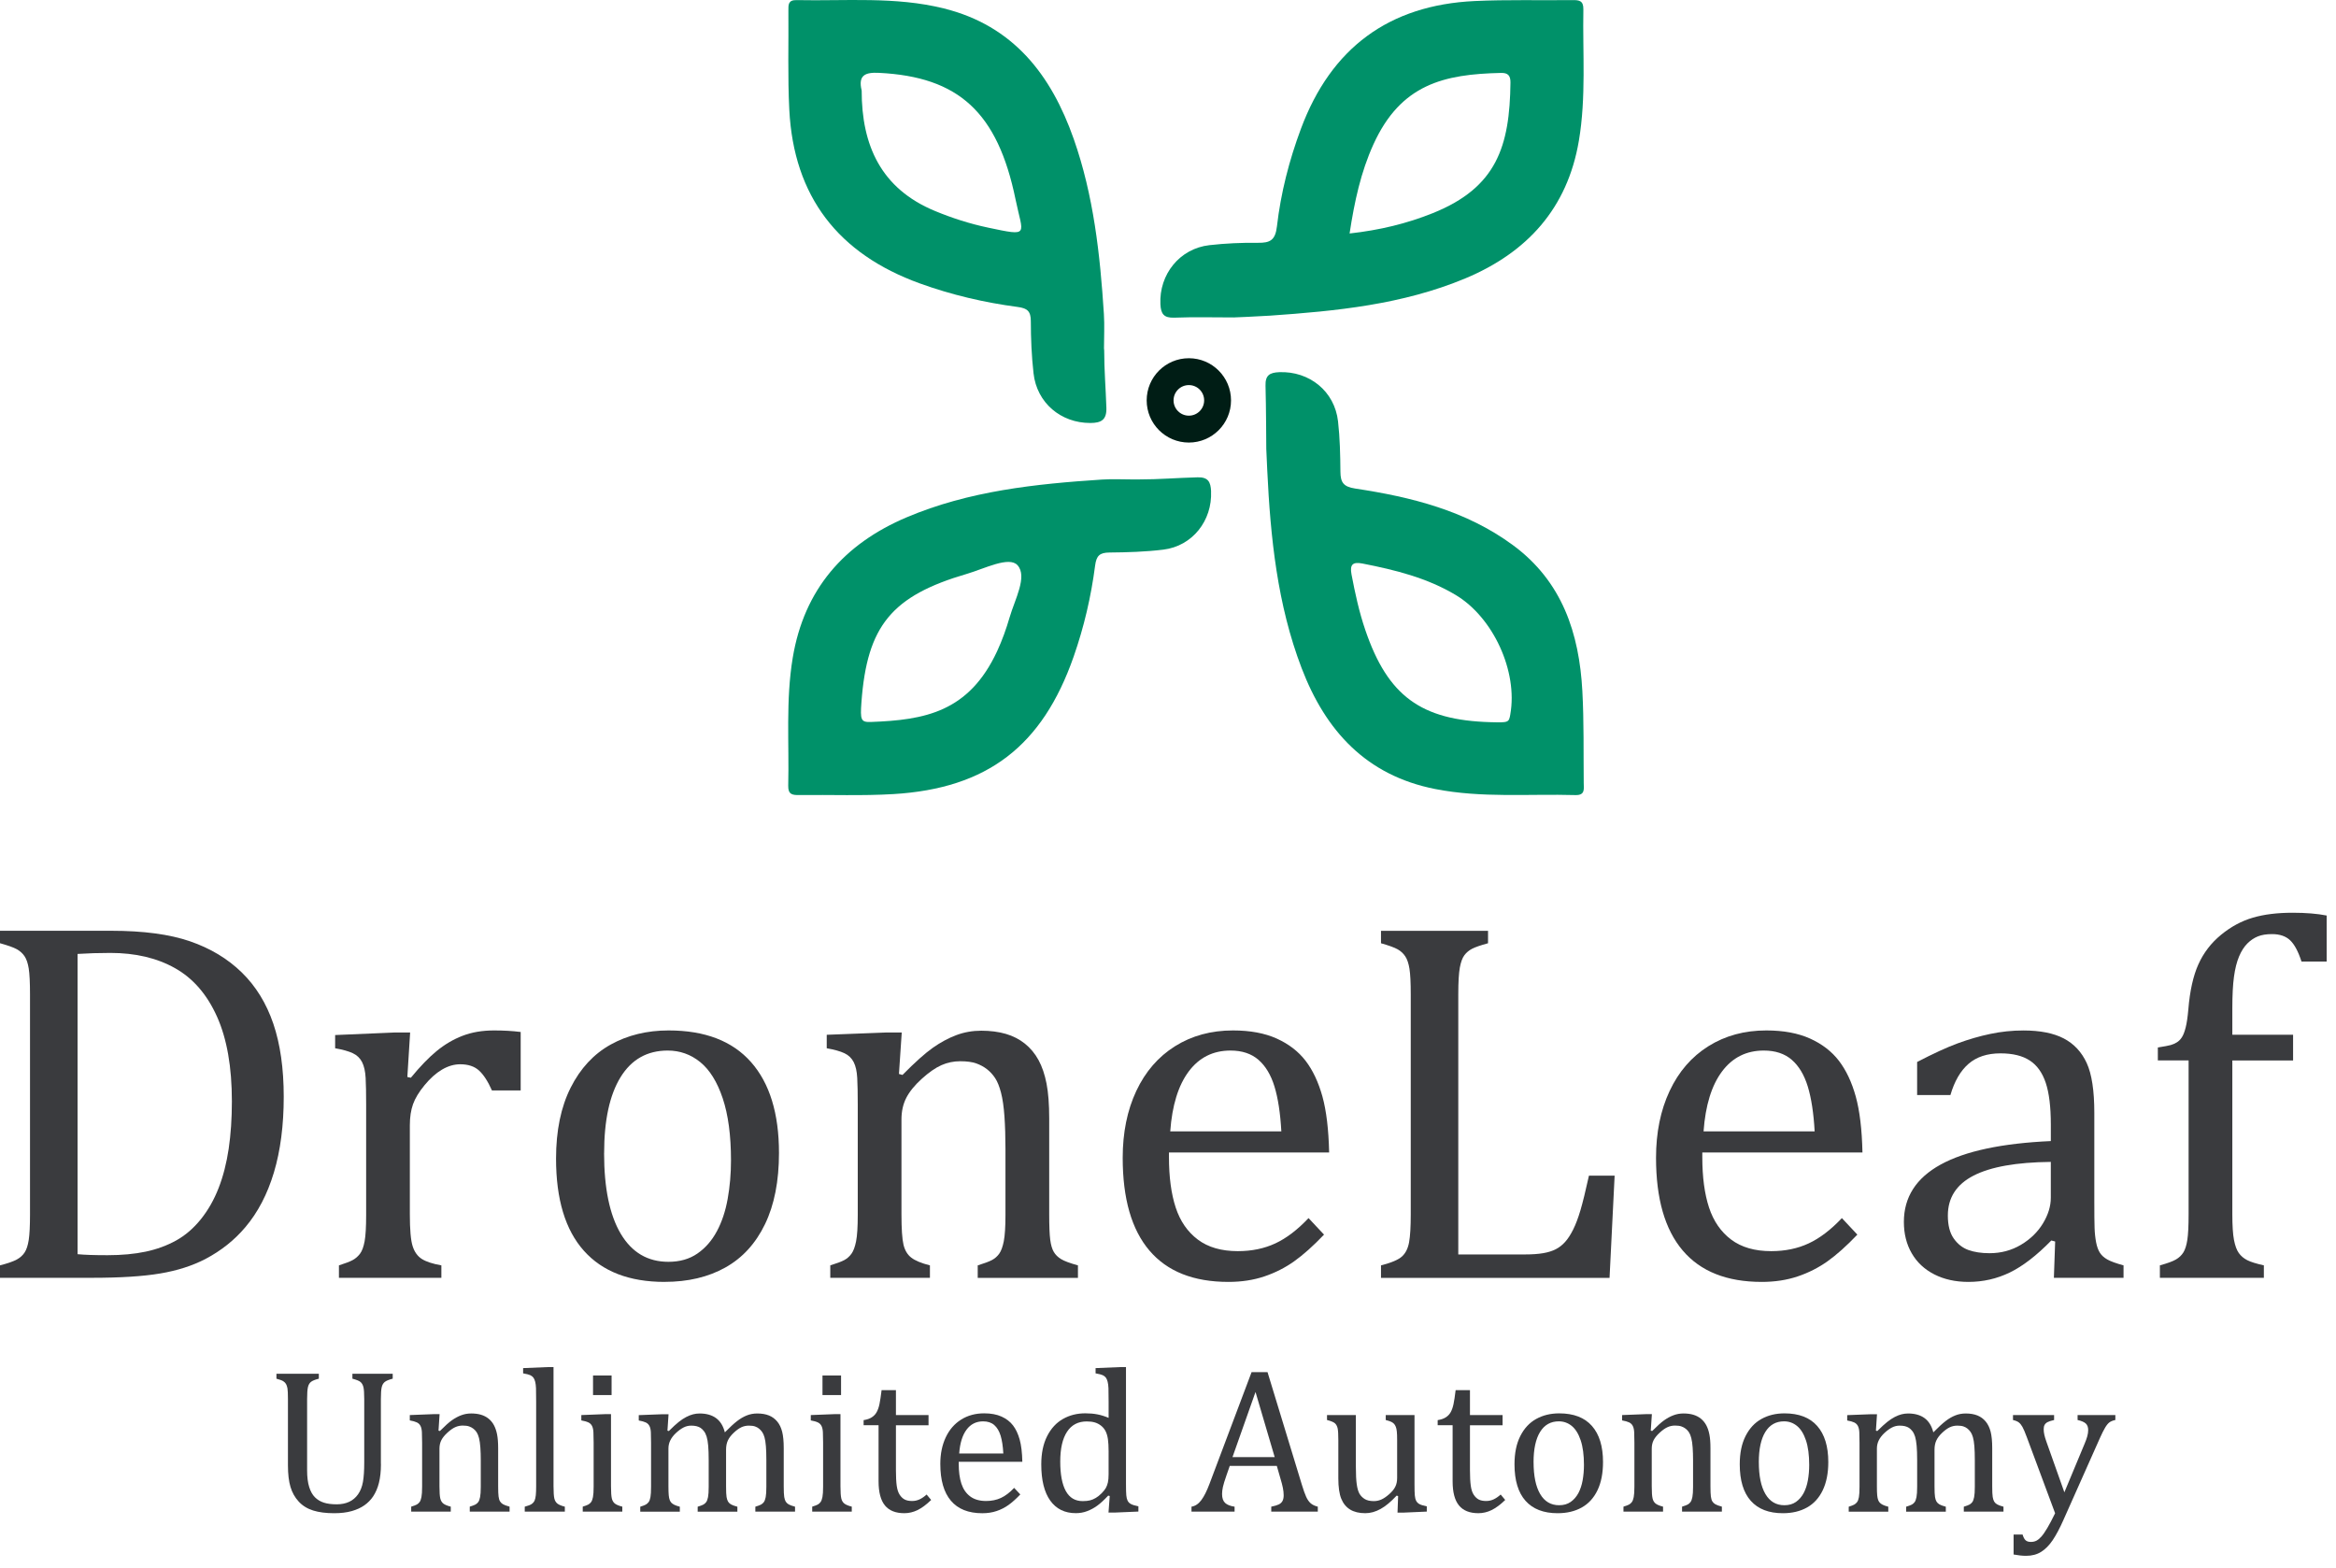 <svg width="143" height="96" viewBox="0 0 143 96" fill="none" xmlns="http://www.w3.org/2000/svg">
<path d="M96.949 47.931C96.929 46.055 96.967 44.175 96.865 42.304C96.674 38.757 95.627 35.585 92.612 33.367C89.74 31.253 86.398 30.425 82.961 29.905C82.229 29.795 82.062 29.522 82.055 28.875C82.046 27.847 82.025 26.814 81.909 25.794C81.702 23.951 80.156 22.711 78.311 22.782C77.73 22.805 77.451 22.968 77.47 23.606C77.506 24.893 77.516 27.421 77.516 27.421V27.467C77.516 27.467 77.554 28.348 77.576 28.789C77.773 32.913 78.191 37.004 79.68 40.898C81.148 44.736 83.635 47.468 87.857 48.298C90.705 48.858 93.579 48.587 96.442 48.669C97.049 48.686 96.952 48.286 96.949 47.931ZM92.456 43.723C92.366 44.233 92.353 44.237 91.238 44.206C86.978 44.084 84.956 42.598 83.581 38.573C83.201 37.462 82.953 36.316 82.734 35.163C82.614 34.534 82.828 34.383 83.413 34.497C85.4 34.886 87.352 35.368 89.112 36.421C91.413 37.797 92.921 41.098 92.455 43.721L92.456 43.723Z" fill="#009169"/>
<path d="M67.728 24.96C67.688 23.746 67.594 22.668 67.594 21.453L67.582 21.317C67.582 20.62 67.62 19.92 67.576 19.225C67.344 15.585 66.947 11.97 65.728 8.502C64.348 4.578 62.03 1.571 57.773 0.515C54.802 -0.223 51.769 0.069 48.758 0.006C48.248 -0.004 48.259 0.289 48.262 0.64C48.28 2.665 48.215 4.692 48.317 6.711C48.587 12.03 51.312 15.54 56.306 17.348C58.252 18.052 60.25 18.519 62.292 18.789C62.89 18.866 63.103 19.05 63.103 19.662C63.105 20.726 63.149 21.796 63.269 22.854C63.471 24.663 64.944 25.895 66.743 25.892C67.416 25.892 67.754 25.698 67.728 24.956V24.96ZM60.478 13.931C59.363 13.697 58.284 13.349 57.229 12.912C53.927 11.544 52.745 8.891 52.748 5.542C52.512 4.583 52.988 4.418 53.814 4.46C58.679 4.702 61.07 6.864 62.168 12.209C62.616 14.396 63.079 14.481 60.479 13.932L60.478 13.931Z" fill="#009169"/>
<path d="M96.927 0.573C96.937 0.024 96.656 0.002 96.245 0.006C94.257 0.03 92.266 -0.03 90.282 0.063C85.02 0.308 81.48 2.94 79.638 7.881C78.916 9.819 78.404 11.812 78.169 13.856C78.071 14.703 77.753 14.872 77.007 14.863C76.017 14.851 75.02 14.895 74.036 15.007C72.213 15.213 70.949 16.799 71.035 18.622C71.064 19.214 71.243 19.468 71.883 19.445C73.095 19.398 74.312 19.431 75.527 19.431C75.527 19.431 76.997 19.373 77.727 19.323C81.804 19.041 85.861 18.642 89.689 17.046C93.491 15.459 95.952 12.751 96.652 8.615C97.103 5.95 96.878 3.256 96.927 0.573ZM87.721 13.043C86.118 13.687 84.45 14.089 82.616 14.292C82.915 12.326 83.306 10.533 84.072 8.844C85.749 5.15 88.392 4.54 91.889 4.464C92.321 4.454 92.468 4.638 92.464 5.054C92.42 8.962 91.619 11.473 87.72 13.043H87.721Z" fill="#009169"/>
<path d="M74.138 30.075C74.112 29.494 73.954 29.201 73.311 29.218C72.022 29.251 70.989 29.347 69.7 29.347L69.444 29.349C68.782 29.349 68.118 29.312 67.459 29.355C63.375 29.622 59.315 30.05 55.496 31.669C51.659 33.296 49.224 36.086 48.528 40.263C48.095 42.86 48.314 45.484 48.252 48.096C48.239 48.64 48.513 48.673 48.93 48.667C50.847 48.644 52.768 48.722 54.678 48.609C60.443 48.266 63.808 45.668 65.722 40.201C66.356 38.388 66.791 36.526 67.037 34.626C67.116 34.011 67.32 33.827 67.916 33.821C69.018 33.811 70.126 33.779 71.218 33.644C72.999 33.427 74.216 31.863 74.136 30.074L74.138 30.075ZM61.803 37.792C61.6 38.494 61.35 39.19 61.044 39.853C59.309 43.596 56.601 44.074 53.309 44.194C52.695 44.217 52.654 44.063 52.734 42.979C53.079 38.307 54.583 36.472 59.2 35.124C60.248 34.817 61.77 34.029 62.286 34.596C62.915 35.288 62.115 36.712 61.804 37.791L61.803 37.792Z" fill="#009169"/>
<path d="M72.777 21.928C71.351 21.928 70.195 23.084 70.195 24.509C70.195 25.934 71.351 27.09 72.777 27.09C74.202 27.09 75.358 25.934 75.358 24.509C75.358 23.084 74.202 21.928 72.777 21.928ZM72.777 25.444C72.26 25.444 71.84 25.025 71.84 24.508C71.84 23.991 72.26 23.572 72.777 23.572C73.294 23.572 73.713 23.991 73.713 24.508C73.713 25.025 73.294 25.444 72.777 25.444Z" fill="#001D15"/>
<path d="M0 78.22V77.457C0.477 77.332 0.819 77.214 1.028 77.099C1.235 76.985 1.396 76.84 1.51 76.663C1.624 76.487 1.707 76.233 1.759 75.9C1.811 75.568 1.837 75.044 1.837 74.329V60.866C1.837 60.141 1.811 59.613 1.759 59.287C1.707 58.96 1.621 58.709 1.502 58.532C1.383 58.356 1.225 58.213 1.028 58.104C0.83 57.994 0.488 57.873 0 57.737V56.975H6.817C8.777 56.975 10.383 57.19 11.633 57.62C12.884 58.051 13.939 58.686 14.801 59.527C15.662 60.367 16.305 61.413 16.731 62.662C17.156 63.913 17.369 65.404 17.369 67.137C17.369 68.87 17.169 70.433 16.769 71.766C16.369 73.099 15.786 74.217 15.018 75.121C14.355 75.909 13.54 76.557 12.574 77.067C11.775 77.481 10.852 77.778 9.804 77.953C8.756 78.13 7.365 78.218 5.633 78.218H0V78.22ZM4.747 76.772C5.162 76.814 5.775 76.834 6.584 76.834C7.454 76.834 8.233 76.762 8.918 76.617C9.603 76.472 10.225 76.243 10.785 75.932C11.345 75.621 11.849 75.187 12.295 74.633C12.741 74.077 13.104 73.44 13.384 72.719C13.665 71.997 13.869 71.196 14 70.314C14.129 69.432 14.195 68.467 14.195 67.419C14.195 65.314 13.892 63.583 13.284 62.23C12.677 60.875 11.822 59.887 10.716 59.265C9.611 58.642 8.291 58.331 6.756 58.331C6.051 58.331 5.381 58.353 4.748 58.393V76.772H4.747Z" fill="#3A3B3E"/>
<path d="M24.934 65.925L25.151 65.971C25.721 65.276 26.251 64.728 26.739 64.329C27.227 63.93 27.753 63.62 28.318 63.403C28.884 63.185 29.524 63.076 30.241 63.076C30.842 63.076 31.386 63.108 31.874 63.17V66.749H30.115C29.866 66.189 29.602 65.783 29.322 65.528C29.042 65.274 28.659 65.147 28.171 65.147C27.798 65.147 27.426 65.256 27.057 65.474C26.689 65.691 26.334 66.008 25.992 66.424C25.649 66.838 25.413 67.228 25.284 67.591C25.154 67.954 25.089 68.384 25.089 68.882V74.329C25.089 75.273 25.145 75.924 25.26 76.281C25.374 76.64 25.563 76.901 25.828 77.068C26.093 77.234 26.49 77.363 27.019 77.457V78.219H20.748V77.457C21.142 77.332 21.425 77.224 21.596 77.13C21.767 77.036 21.915 76.907 22.04 76.741C22.164 76.576 22.258 76.321 22.321 75.978C22.383 75.636 22.414 75.102 22.414 74.375V67.59C22.414 66.926 22.404 66.391 22.383 65.987C22.361 65.582 22.289 65.257 22.165 65.014C22.041 64.771 21.851 64.589 21.597 64.47C21.343 64.35 20.982 64.249 20.516 64.167V63.358L24.157 63.202H25.107L24.936 65.926L24.934 65.925Z" fill="#3A3B3E"/>
<path d="M40.683 78.469C38.526 78.469 36.878 77.833 35.743 76.562C34.607 75.291 34.039 73.411 34.039 70.921C34.039 69.209 34.338 67.761 34.934 66.578C35.53 65.395 36.348 64.516 37.384 63.94C38.422 63.365 39.604 63.076 40.932 63.076C43.152 63.076 44.833 63.722 45.975 65.014C47.116 66.305 47.686 68.16 47.686 70.578C47.686 72.301 47.401 73.753 46.83 74.935C46.258 76.118 45.45 77.003 44.402 77.588C43.354 78.174 42.114 78.467 40.682 78.467L40.683 78.469ZM36.98 70.594C36.98 72.731 37.32 74.373 37.999 75.52C38.679 76.667 39.651 77.239 40.918 77.239C41.613 77.239 42.205 77.07 42.692 76.733C43.18 76.396 43.577 75.942 43.883 75.371C44.189 74.801 44.41 74.14 44.545 73.387C44.68 72.634 44.748 71.849 44.748 71.029C44.748 69.503 44.578 68.238 44.242 67.232C43.905 66.225 43.445 65.486 42.865 65.014C42.283 64.542 41.62 64.307 40.873 64.307C39.617 64.307 38.655 64.851 37.986 65.94C37.317 67.03 36.982 68.581 36.982 70.594H36.98Z" fill="#3A3B3E"/>
<path d="M65.984 78.221H59.852V77.458C60.257 77.333 60.547 77.224 60.724 77.131C60.9 77.037 61.049 76.908 61.168 76.742C61.287 76.577 61.381 76.32 61.449 75.972C61.516 75.624 61.55 75.097 61.55 74.392V70.314C61.55 69.588 61.529 68.929 61.488 68.338C61.446 67.746 61.377 67.262 61.277 66.882C61.178 66.504 61.06 66.208 60.919 65.995C60.779 65.782 60.612 65.601 60.421 65.451C60.228 65.301 60.009 65.182 59.76 65.093C59.511 65.005 59.184 64.961 58.779 64.961C58.375 64.961 57.991 65.041 57.628 65.202C57.265 65.363 56.865 65.641 56.429 66.035C55.993 66.429 55.676 66.818 55.479 67.202C55.282 67.586 55.184 68.027 55.184 68.525V74.33C55.184 75.222 55.226 75.842 55.308 76.189C55.391 76.537 55.549 76.801 55.782 76.982C56.016 77.164 56.397 77.323 56.926 77.457V78.219H50.826V77.457C51.23 77.332 51.519 77.223 51.69 77.13C51.861 77.036 52.007 76.907 52.126 76.741C52.245 76.575 52.339 76.321 52.407 75.978C52.474 75.636 52.508 75.102 52.508 74.375V67.59C52.508 66.926 52.498 66.391 52.476 65.986C52.455 65.582 52.383 65.257 52.259 65.014C52.135 64.771 51.945 64.589 51.691 64.47C51.436 64.35 51.076 64.249 50.609 64.167V63.342L54.251 63.202H55.201L55.03 65.739L55.247 65.8C56.014 65.022 56.634 64.468 57.107 64.135C57.579 63.803 58.057 63.546 58.539 63.364C59.022 63.183 59.533 63.092 60.073 63.092C60.612 63.092 61.133 63.157 61.575 63.287C62.015 63.416 62.405 63.616 62.742 63.886C63.079 64.157 63.357 64.491 63.575 64.89C63.792 65.29 63.956 65.769 64.065 66.33C64.174 66.89 64.228 67.601 64.228 68.462V74.329C64.228 75.044 64.249 75.564 64.29 75.885C64.332 76.207 64.404 76.456 64.508 76.632C64.611 76.809 64.762 76.956 64.96 77.076C65.157 77.195 65.499 77.323 65.987 77.457V78.219L65.984 78.221Z" fill="#3A3B3E"/>
<path d="M81.052 75.574C80.388 76.269 79.779 76.813 79.223 77.208C78.668 77.602 78.058 77.911 77.394 78.134C76.731 78.357 75.999 78.469 75.201 78.469C73.063 78.469 71.45 77.829 70.36 76.546C69.271 75.265 68.727 73.374 68.727 70.873C68.727 69.327 69.004 67.963 69.559 66.78C70.115 65.597 70.906 64.684 71.932 64.041C72.96 63.397 74.142 63.076 75.48 63.076C76.528 63.076 77.421 63.242 78.157 63.574C78.894 63.907 79.482 64.361 79.924 64.936C80.365 65.512 80.707 66.239 80.952 67.115C81.195 67.992 81.332 69.136 81.364 70.548H71.559V70.828C71.559 72.053 71.697 73.083 71.972 73.918C72.246 74.752 72.697 75.406 73.326 75.878C73.954 76.35 74.77 76.586 75.776 76.586C76.627 76.586 77.392 76.428 78.072 76.111C78.751 75.795 79.428 75.279 80.103 74.563L81.052 75.575V75.574ZM78.438 69.255C78.376 68.134 78.235 67.219 78.018 66.508C77.8 65.797 77.473 65.253 77.037 64.874C76.601 64.496 76.031 64.307 75.326 64.307C74.257 64.307 73.404 64.735 72.766 65.59C72.128 66.445 71.752 67.668 71.637 69.255H78.438Z" fill="#3A3B3E"/>
<path d="M89.269 76.788H93.347C93.793 76.788 94.166 76.762 94.467 76.71C94.768 76.658 95.025 76.578 95.237 76.469C95.45 76.36 95.642 76.21 95.813 76.018C95.984 75.827 96.148 75.574 96.303 75.263C96.459 74.953 96.606 74.56 96.747 74.088C96.887 73.616 97.061 72.909 97.269 71.964H98.841L98.53 78.221H84.539V77.458C85.182 77.293 85.613 77.108 85.83 76.906C86.048 76.705 86.191 76.416 86.258 76.042C86.326 75.668 86.36 75.098 86.36 74.331V60.868C86.36 60.153 86.334 59.631 86.282 59.304C86.23 58.978 86.145 58.723 86.025 58.542C85.906 58.36 85.748 58.215 85.551 58.106C85.354 57.996 85.017 57.875 84.539 57.739V56.977H91.091V57.739C90.635 57.863 90.31 57.976 90.119 58.074C89.927 58.173 89.768 58.305 89.644 58.471C89.519 58.636 89.427 58.891 89.364 59.233C89.302 59.576 89.27 60.12 89.27 60.867V76.788H89.269Z" fill="#3A3B3E"/>
<path d="M113.7 75.574C113.037 76.269 112.427 76.813 111.872 77.208C111.316 77.602 110.707 77.911 110.043 78.134C109.379 78.357 108.647 78.469 107.849 78.469C105.712 78.469 104.098 77.829 103.009 76.546C101.919 75.265 101.375 73.374 101.375 70.873C101.375 69.327 101.652 67.963 102.208 66.78C102.763 65.597 103.554 64.684 104.581 64.041C105.608 63.397 106.79 63.076 108.129 63.076C109.177 63.076 110.069 63.242 110.806 63.574C111.543 63.907 112.131 64.361 112.572 64.936C113.013 65.512 113.356 66.239 113.6 67.115C113.843 67.992 113.981 69.136 114.012 70.548H104.208V70.828C104.208 72.053 104.345 73.083 104.62 73.918C104.895 74.752 105.346 75.406 105.974 75.878C106.602 76.35 107.419 76.586 108.425 76.586C109.276 76.586 110.041 76.428 110.72 76.111C111.4 75.795 112.077 75.279 112.752 74.563L113.7 75.575V75.574ZM111.085 69.255C111.023 68.134 110.882 67.219 110.665 66.508C110.447 65.797 110.121 65.253 109.685 64.874C109.249 64.496 108.678 64.307 107.973 64.307C106.904 64.307 106.051 64.735 105.413 65.59C104.775 66.445 104.399 67.668 104.285 69.255H111.086H111.085Z" fill="#3A3B3E"/>
<path d="M125.806 75.995L125.573 75.933C124.671 76.857 123.822 77.51 123.029 77.894C122.236 78.278 121.392 78.469 120.499 78.469C119.711 78.469 119.016 78.316 118.414 78.011C117.812 77.704 117.35 77.274 117.029 76.719C116.707 76.165 116.547 75.524 116.547 74.797C116.547 73.283 117.296 72.112 118.796 71.287C120.294 70.463 122.543 69.983 125.543 69.848V68.836C125.543 67.756 125.439 66.906 125.232 66.284C125.024 65.662 124.698 65.204 124.251 64.915C123.805 64.624 123.209 64.479 122.462 64.479C121.653 64.479 121.002 64.692 120.51 65.116C120.016 65.542 119.645 66.18 119.396 67.031H117.358V65.007C118.354 64.489 119.185 64.107 119.848 63.864C120.512 63.62 121.177 63.427 121.84 63.288C122.504 63.148 123.179 63.078 123.864 63.078C124.891 63.078 125.716 63.242 126.338 63.568C126.961 63.895 127.428 64.395 127.739 65.07C128.05 65.745 128.205 66.761 128.205 68.12V73.537C128.205 74.305 128.21 74.847 128.221 75.162C128.231 75.479 128.263 75.772 128.314 76.041C128.366 76.312 128.444 76.527 128.548 76.687C128.651 76.848 128.805 76.985 129.006 77.099C129.209 77.213 129.538 77.332 129.994 77.457V78.22H125.73L125.808 75.995H125.806ZM125.542 71.123C123.436 71.144 121.858 71.424 120.81 71.964C119.763 72.503 119.239 73.318 119.239 74.407C119.239 74.999 119.358 75.466 119.597 75.808C119.836 76.15 120.137 76.386 120.499 76.517C120.862 76.646 121.293 76.712 121.791 76.712C122.496 76.712 123.137 76.54 123.713 76.198C124.289 75.855 124.737 75.419 125.059 74.891C125.38 74.361 125.542 73.838 125.542 73.319V71.124V71.123Z" fill="#3A3B3E"/>
<path d="M140.373 64.913H136.654V74.328C136.654 75.023 136.687 75.547 136.755 75.9C136.823 76.253 136.921 76.52 137.05 76.701C137.18 76.882 137.351 77.028 137.564 77.137C137.777 77.246 138.116 77.352 138.584 77.456V78.219H132.219V77.456C132.675 77.331 133.002 77.213 133.199 77.098C133.396 76.984 133.549 76.838 133.658 76.662C133.767 76.486 133.847 76.231 133.899 75.899C133.951 75.566 133.977 75.043 133.977 74.327V64.912H132.094V64.119C132.488 64.057 132.75 64.007 132.879 63.971C133.009 63.935 133.134 63.88 133.253 63.808C133.373 63.736 133.476 63.632 133.564 63.497C133.652 63.362 133.73 63.162 133.797 62.897C133.865 62.633 133.919 62.262 133.961 61.784C134.054 60.653 134.259 59.735 134.576 59.029C134.893 58.324 135.355 57.722 135.961 57.224C136.567 56.726 137.216 56.376 137.907 56.174C138.596 55.971 139.409 55.871 140.343 55.871C141.162 55.871 141.857 55.929 142.428 56.042V58.859H140.888C140.691 58.247 140.46 57.814 140.195 57.56C139.93 57.307 139.56 57.179 139.082 57.179C138.739 57.179 138.452 57.225 138.218 57.319C137.984 57.413 137.769 57.558 137.572 57.755C137.375 57.952 137.206 58.217 137.066 58.548C136.926 58.881 136.822 59.293 136.755 59.785C136.687 60.278 136.654 60.919 136.654 61.708V63.341H140.373V64.913Z" fill="#3A3B3E"/>
<path d="M23.32 89.613C23.32 90.063 23.278 90.449 23.195 90.775C23.118 91.084 23 91.358 22.843 91.597C22.699 91.811 22.52 91.994 22.305 92.144C22.091 92.295 21.831 92.413 21.527 92.499C21.221 92.585 20.863 92.628 20.451 92.628C19.952 92.628 19.525 92.573 19.169 92.462C18.812 92.35 18.517 92.167 18.285 91.915C18.052 91.662 17.884 91.363 17.782 91.018C17.679 90.674 17.627 90.236 17.627 89.704V85.637C17.627 85.316 17.617 85.098 17.597 84.984C17.576 84.872 17.546 84.782 17.507 84.715C17.467 84.65 17.411 84.592 17.337 84.545C17.262 84.498 17.125 84.447 16.922 84.394V84.091H19.518V84.394C19.287 84.451 19.126 84.517 19.036 84.589C18.944 84.661 18.884 84.769 18.85 84.913C18.817 85.058 18.8 85.299 18.8 85.637V90.013C18.8 90.413 18.842 90.749 18.926 91.02C19.011 91.292 19.129 91.504 19.281 91.654C19.433 91.805 19.615 91.913 19.826 91.981C20.036 92.049 20.298 92.083 20.611 92.083C20.899 92.083 21.153 92.032 21.371 91.932C21.59 91.831 21.773 91.677 21.918 91.471C22.064 91.265 22.165 91.011 22.218 90.71C22.272 90.41 22.297 90.006 22.297 89.499V85.636C22.297 85.277 22.279 85.032 22.245 84.9C22.21 84.768 22.152 84.667 22.071 84.597C21.991 84.527 21.824 84.459 21.573 84.393V84.09H24.04V84.393C23.801 84.455 23.636 84.522 23.548 84.597C23.459 84.671 23.398 84.778 23.366 84.918C23.333 85.058 23.316 85.298 23.316 85.635V89.609L23.32 89.613Z" fill="#3A3B3E"/>
<path d="M31.192 92.529H28.757V92.226C28.918 92.177 29.033 92.134 29.103 92.097C29.173 92.059 29.231 92.008 29.279 91.942C29.326 91.877 29.363 91.774 29.39 91.637C29.417 91.499 29.431 91.29 29.431 91.009V89.39C29.431 89.102 29.423 88.84 29.406 88.605C29.389 88.371 29.362 88.178 29.323 88.027C29.283 87.877 29.236 87.759 29.18 87.674C29.125 87.59 29.059 87.517 28.982 87.458C28.906 87.398 28.819 87.351 28.72 87.316C28.62 87.281 28.491 87.263 28.33 87.263C28.169 87.263 28.017 87.294 27.872 87.359C27.728 87.423 27.569 87.533 27.397 87.69C27.223 87.847 27.098 88.001 27.019 88.153C26.941 88.305 26.902 88.481 26.902 88.678V90.983C26.902 91.338 26.919 91.584 26.952 91.722C26.985 91.861 27.048 91.966 27.14 92.038C27.232 92.11 27.384 92.173 27.594 92.226V92.529H25.172V92.226C25.333 92.177 25.447 92.134 25.514 92.097C25.582 92.059 25.64 92.008 25.688 91.942C25.735 91.877 25.772 91.775 25.799 91.639C25.826 91.503 25.84 91.291 25.84 91.002V88.307C25.84 88.044 25.835 87.832 25.827 87.671C25.819 87.51 25.79 87.381 25.741 87.284C25.691 87.187 25.616 87.115 25.515 87.068C25.414 87.021 25.271 86.98 25.086 86.947V86.62L26.533 86.564H26.91L26.843 87.572L26.929 87.596C27.235 87.288 27.48 87.067 27.668 86.935C27.855 86.803 28.046 86.701 28.237 86.63C28.429 86.558 28.632 86.522 28.846 86.522C29.06 86.522 29.267 86.547 29.442 86.599C29.616 86.651 29.772 86.73 29.905 86.837C30.039 86.944 30.149 87.077 30.235 87.236C30.321 87.395 30.386 87.585 30.43 87.807C30.473 88.029 30.495 88.312 30.495 88.654V90.984C30.495 91.268 30.503 91.475 30.52 91.603C30.537 91.73 30.565 91.829 30.607 91.899C30.649 91.969 30.708 92.028 30.786 92.075C30.864 92.123 31 92.173 31.194 92.226V92.529H31.192Z" fill="#3A3B3E"/>
<path d="M33.885 90.985C33.885 91.34 33.902 91.585 33.934 91.724C33.967 91.863 34.03 91.967 34.123 92.04C34.215 92.112 34.367 92.175 34.577 92.228V92.531H32.123V92.228C32.329 92.175 32.472 92.118 32.552 92.061C32.632 92.003 32.689 91.935 32.725 91.854C32.76 91.774 32.785 91.664 32.8 91.526C32.814 91.387 32.821 91.207 32.821 90.985V85.811C32.821 85.415 32.818 85.139 32.812 84.983C32.806 84.826 32.79 84.693 32.763 84.584C32.736 84.475 32.698 84.389 32.651 84.327C32.604 84.265 32.539 84.215 32.459 84.178C32.38 84.141 32.234 84.104 32.023 84.067V83.746L33.513 83.684H33.884V90.984L33.885 90.985Z" fill="#3A3B3E"/>
<path d="M35.672 92.226C35.833 92.177 35.947 92.134 36.014 92.097C36.082 92.06 36.14 92.008 36.188 91.942C36.235 91.877 36.272 91.776 36.299 91.639C36.326 91.503 36.34 91.291 36.34 91.003V88.308C36.34 88.044 36.335 87.832 36.327 87.671C36.319 87.51 36.29 87.381 36.241 87.284C36.191 87.188 36.115 87.115 36.015 87.068C35.914 87.021 35.771 86.98 35.586 86.948V86.62L37.026 86.564H37.403V90.984C37.403 91.338 37.42 91.584 37.453 91.723C37.486 91.861 37.549 91.966 37.641 92.038C37.733 92.11 37.886 92.173 38.095 92.226V92.529H35.673V92.226H35.672ZM37.439 84.197V85.396H36.303V84.197H37.439Z" fill="#3A3B3E"/>
<path d="M40.856 87.573L40.943 87.598C41.189 87.352 41.393 87.165 41.551 87.04C41.71 86.913 41.863 86.813 42.012 86.736C42.161 86.66 42.299 86.606 42.429 86.573C42.558 86.54 42.691 86.523 42.828 86.523C43.24 86.523 43.576 86.618 43.835 86.807C44.094 86.997 44.274 87.287 44.372 87.678C44.681 87.365 44.931 87.134 45.124 86.987C45.316 86.838 45.512 86.724 45.711 86.644C45.91 86.564 46.126 86.523 46.357 86.523C46.633 86.523 46.87 86.564 47.071 86.644C47.27 86.724 47.439 86.848 47.578 87.015C47.717 87.181 47.817 87.391 47.881 87.642C47.945 87.894 47.977 88.232 47.977 88.656V90.986C47.977 91.3 47.987 91.516 48.007 91.635C48.028 91.755 48.058 91.847 48.097 91.914C48.137 91.979 48.195 92.037 48.273 92.084C48.351 92.131 48.484 92.18 48.669 92.229V92.532H46.239V92.229C46.401 92.18 46.516 92.137 46.585 92.1C46.655 92.062 46.714 92.011 46.761 91.945C46.808 91.88 46.846 91.777 46.873 91.64C46.9 91.502 46.913 91.293 46.913 91.012V89.393C46.913 89.043 46.904 88.753 46.885 88.525C46.866 88.296 46.838 88.113 46.798 87.978C46.759 87.842 46.712 87.735 46.656 87.657C46.601 87.579 46.538 87.51 46.468 87.453C46.398 87.395 46.316 87.35 46.221 87.317C46.127 87.284 46.001 87.267 45.844 87.267C45.679 87.267 45.525 87.3 45.383 87.366C45.241 87.433 45.087 87.543 44.92 87.7C44.753 87.856 44.633 88.014 44.558 88.173C44.484 88.332 44.447 88.518 44.447 88.732V90.988C44.447 91.301 44.457 91.517 44.477 91.637C44.498 91.756 44.528 91.848 44.567 91.915C44.607 91.98 44.665 92.038 44.743 92.085C44.821 92.132 44.954 92.181 45.139 92.23V92.533H42.709V92.23C42.87 92.181 42.985 92.138 43.055 92.101C43.125 92.064 43.184 92.012 43.231 91.946C43.278 91.881 43.316 91.778 43.343 91.641C43.37 91.504 43.383 91.294 43.383 91.013V89.394C43.383 89.028 43.373 88.728 43.353 88.499C43.333 88.268 43.3 88.083 43.257 87.942C43.214 87.802 43.158 87.689 43.09 87.602C43.023 87.515 42.953 87.45 42.883 87.403C42.813 87.358 42.731 87.325 42.636 87.301C42.541 87.278 42.434 87.267 42.315 87.267C42.146 87.267 41.987 87.305 41.84 87.382C41.691 87.459 41.54 87.569 41.386 87.712C41.231 87.856 41.114 88.007 41.036 88.163C40.957 88.32 40.919 88.489 40.919 88.67V90.988C40.919 91.222 40.926 91.402 40.937 91.525C40.949 91.649 40.969 91.746 40.996 91.816C41.023 91.886 41.056 91.942 41.098 91.986C41.139 92.029 41.198 92.07 41.274 92.11C41.35 92.149 41.464 92.19 41.616 92.23V92.533H39.194V92.23C39.351 92.181 39.463 92.138 39.531 92.101C39.599 92.064 39.657 92.012 39.707 91.946C39.756 91.881 39.793 91.78 39.818 91.643C39.843 91.507 39.855 91.295 39.855 91.007V88.312C39.855 88.048 39.851 87.836 39.843 87.675C39.835 87.514 39.806 87.385 39.756 87.288C39.707 87.192 39.631 87.12 39.531 87.072C39.429 87.025 39.286 86.984 39.102 86.952V86.624L40.548 86.569H40.926L40.858 87.576L40.856 87.573Z" fill="#3A3B3E"/>
<path d="M49.718 92.226C49.88 92.177 49.993 92.134 50.061 92.097C50.129 92.06 50.187 92.008 50.234 91.942C50.282 91.877 50.319 91.776 50.346 91.639C50.373 91.503 50.387 91.291 50.387 91.003V88.308C50.387 88.044 50.382 87.832 50.374 87.671C50.366 87.51 50.337 87.381 50.287 87.284C50.238 87.188 50.162 87.115 50.062 87.068C49.961 87.021 49.818 86.98 49.633 86.948V86.62L51.073 86.564H51.45V90.984C51.45 91.338 51.467 91.584 51.5 91.723C51.532 91.861 51.596 91.966 51.688 92.038C51.78 92.11 51.932 92.173 52.142 92.226V92.529H49.72V92.226H49.718ZM51.486 84.197V85.396H50.349V84.197H51.486Z" fill="#3A3B3E"/>
<path d="M52.867 86.93C53.073 86.898 53.24 86.84 53.367 86.757C53.495 86.675 53.595 86.569 53.667 86.438C53.739 86.308 53.796 86.145 53.837 85.95C53.878 85.754 53.922 85.469 53.967 85.094H54.845V86.621H56.841V87.245H54.845V89.995C54.845 90.395 54.861 90.713 54.894 90.949C54.927 91.186 54.989 91.372 55.08 91.506C55.17 91.64 55.274 91.736 55.389 91.793C55.504 91.851 55.653 91.88 55.834 91.88C55.998 91.88 56.153 91.846 56.297 91.778C56.441 91.71 56.583 91.612 56.724 91.484L57.002 91.817C56.709 92.101 56.432 92.307 56.171 92.436C55.909 92.563 55.638 92.627 55.358 92.627C54.827 92.627 54.431 92.469 54.172 92.154C53.913 91.838 53.782 91.345 53.782 90.673V87.242H52.867V86.927V86.93Z" fill="#3A3B3E"/>
<path d="M62.458 91.479C62.194 91.755 61.952 91.972 61.731 92.128C61.511 92.285 61.268 92.408 61.005 92.496C60.741 92.585 60.45 92.629 60.134 92.629C59.285 92.629 58.644 92.374 58.212 91.865C57.779 91.355 57.562 90.605 57.562 89.611C57.562 88.997 57.673 88.455 57.894 87.985C58.115 87.515 58.429 87.153 58.837 86.897C59.245 86.641 59.715 86.514 60.246 86.514C60.662 86.514 61.017 86.58 61.31 86.712C61.603 86.844 61.836 87.024 62.012 87.253C62.187 87.481 62.323 87.77 62.42 88.118C62.517 88.466 62.571 88.92 62.583 89.481H58.689V89.593C58.689 90.08 58.743 90.489 58.853 90.82C58.962 91.151 59.141 91.412 59.39 91.599C59.639 91.786 59.964 91.88 60.364 91.88C60.702 91.88 61.006 91.817 61.275 91.692C61.544 91.566 61.814 91.362 62.082 91.077L62.459 91.479H62.458ZM61.419 88.97C61.395 88.525 61.339 88.161 61.253 87.879C61.166 87.598 61.036 87.381 60.863 87.23C60.689 87.079 60.463 87.005 60.183 87.005C59.758 87.005 59.42 87.175 59.167 87.515C58.913 87.856 58.764 88.34 58.718 88.971H61.419V88.97Z" fill="#3A3B3E"/>
<path d="M67.865 85.811C67.865 85.415 67.862 85.139 67.856 84.983C67.85 84.826 67.833 84.693 67.806 84.584C67.779 84.475 67.742 84.389 67.695 84.327C67.647 84.265 67.583 84.215 67.503 84.178C67.423 84.141 67.278 84.104 67.067 84.067V83.746L68.564 83.684H68.928V90.841C68.928 91.162 68.934 91.392 68.947 91.53C68.959 91.669 68.986 91.778 69.027 91.86C69.068 91.943 69.132 92.01 69.222 92.061C69.311 92.113 69.466 92.161 69.688 92.206V92.527L68.229 92.589H67.858L67.933 91.575L67.84 91.55C67.581 91.826 67.355 92.034 67.163 92.171C66.971 92.31 66.767 92.419 66.551 92.501C66.335 92.584 66.103 92.625 65.856 92.625C65.18 92.625 64.659 92.368 64.292 91.856C63.925 91.343 63.742 90.602 63.742 89.634C63.742 88.958 63.862 88.384 64.1 87.912C64.339 87.44 64.662 87.09 65.068 86.859C65.474 86.628 65.93 86.513 66.437 86.513C66.709 86.513 66.957 86.534 67.179 86.578C67.402 86.621 67.629 86.692 67.865 86.791V85.809V85.811ZM67.865 88.864C67.865 88.543 67.85 88.285 67.822 88.091C67.793 87.898 67.744 87.735 67.677 87.603C67.609 87.472 67.517 87.36 67.402 87.27C67.287 87.18 67.16 87.113 67.022 87.072C66.883 87.03 66.718 87.01 66.524 87.01C65.997 87.01 65.594 87.222 65.319 87.643C65.042 88.066 64.904 88.672 64.904 89.464C64.904 90.256 65.018 90.856 65.244 91.269C65.471 91.681 65.814 91.887 66.276 91.887C66.458 91.887 66.608 91.872 66.727 91.841C66.846 91.811 66.963 91.761 67.08 91.692C67.196 91.624 67.313 91.531 67.432 91.411C67.552 91.291 67.64 91.182 67.695 91.083C67.75 90.984 67.793 90.871 67.821 90.743C67.849 90.614 67.864 90.45 67.864 90.248V88.863L67.865 88.864Z" fill="#3A3B3E"/>
<path d="M77.821 92.53V92.227C78.027 92.187 78.18 92.14 78.282 92.091C78.383 92.041 78.457 91.972 78.507 91.883C78.556 91.794 78.581 91.676 78.581 91.529C78.581 91.389 78.564 91.237 78.532 91.075C78.499 90.912 78.452 90.73 78.39 90.528L78.161 89.73H75.281L75.07 90.337C74.963 90.642 74.894 90.872 74.86 91.028C74.826 91.185 74.81 91.327 74.81 91.455C74.81 91.702 74.873 91.883 74.998 92C75.124 92.115 75.317 92.191 75.576 92.228V92.531H72.938V92.228C73.168 92.191 73.369 92.057 73.54 91.826C73.712 91.595 73.877 91.266 74.038 90.837L76.616 83.994H77.593L79.695 90.886C79.794 91.207 79.88 91.453 79.957 91.622C80.034 91.791 80.125 91.923 80.232 92.018C80.339 92.112 80.486 92.182 80.67 92.227V92.53H77.821ZM75.448 89.193H78.031L76.857 85.207L75.448 89.193Z" fill="#3A3B3E"/>
<path d="M81.239 86.621H83V89.767C83 90.249 83.019 90.616 83.055 90.867C83.092 91.118 83.148 91.308 83.222 91.436C83.296 91.563 83.401 91.67 83.537 91.757C83.674 91.844 83.861 91.887 84.1 91.887C84.256 91.887 84.406 91.856 84.55 91.794C84.695 91.732 84.856 91.624 85.033 91.47C85.21 91.315 85.337 91.162 85.412 91.009C85.489 90.857 85.527 90.679 85.527 90.477V88.159C85.527 87.925 85.522 87.747 85.508 87.628C85.496 87.508 85.475 87.412 85.446 87.34C85.417 87.268 85.383 87.21 85.345 87.165C85.305 87.119 85.25 87.078 85.178 87.04C85.106 87.003 84.99 86.964 84.829 86.923V86.62H86.59V90.842C86.59 91.16 86.595 91.389 86.608 91.528C86.62 91.668 86.647 91.78 86.688 91.862C86.73 91.944 86.793 92.012 86.879 92.062C86.966 92.114 87.12 92.163 87.342 92.208V92.529L85.927 92.591H85.55L85.587 91.577L85.495 91.552C85.152 91.923 84.826 92.195 84.514 92.368C84.203 92.541 83.891 92.627 83.578 92.627C83.203 92.627 82.894 92.552 82.651 92.405C82.407 92.256 82.226 92.035 82.106 91.74C81.987 91.446 81.927 91.03 81.927 90.495V88.158C81.927 87.812 81.914 87.575 81.887 87.444C81.86 87.314 81.808 87.211 81.732 87.135C81.656 87.059 81.49 86.988 81.234 86.922V86.619L81.239 86.621Z" fill="#3A3B3E"/>
<path d="M88.008 86.93C88.214 86.898 88.381 86.84 88.508 86.757C88.635 86.675 88.736 86.569 88.808 86.438C88.88 86.308 88.936 86.145 88.978 85.95C89.02 85.754 89.062 85.469 89.108 85.094H89.985V86.621H91.982V87.245H89.985V89.995C89.985 90.395 90.002 90.713 90.035 90.949C90.067 91.186 90.129 91.372 90.221 91.506C90.311 91.64 90.415 91.736 90.529 91.793C90.644 91.851 90.793 91.88 90.975 91.88C91.139 91.88 91.293 91.846 91.438 91.778C91.582 91.709 91.724 91.612 91.865 91.484L92.143 91.817C91.85 92.101 91.573 92.307 91.311 92.436C91.05 92.563 90.778 92.627 90.499 92.627C89.967 92.627 89.572 92.469 89.313 92.154C89.053 91.838 88.923 91.345 88.923 90.673V87.242H88.008V86.927V86.93Z" fill="#3A3B3E"/>
<path d="M95.351 92.628C94.493 92.628 93.84 92.376 93.388 91.871C92.937 91.366 92.711 90.619 92.711 89.63C92.711 88.951 92.829 88.375 93.066 87.906C93.302 87.436 93.627 87.087 94.039 86.858C94.452 86.629 94.922 86.516 95.449 86.516C96.331 86.516 96.998 86.772 97.451 87.285C97.904 87.798 98.13 88.535 98.13 89.495C98.13 90.179 98.017 90.755 97.79 91.225C97.564 91.695 97.243 92.047 96.826 92.279C96.41 92.512 95.918 92.628 95.349 92.628H95.351ZM93.879 89.5C93.879 90.349 94.015 91.001 94.284 91.456C94.553 91.912 94.94 92.139 95.443 92.139C95.719 92.139 95.955 92.073 96.147 91.939C96.341 91.805 96.499 91.624 96.621 91.398C96.742 91.171 96.83 90.909 96.883 90.61C96.936 90.312 96.963 89.999 96.963 89.674C96.963 89.068 96.897 88.565 96.763 88.166C96.629 87.766 96.446 87.473 96.215 87.285C95.984 87.098 95.72 87.004 95.424 87.004C94.925 87.004 94.543 87.22 94.277 87.653C94.011 88.085 93.878 88.701 93.878 89.5H93.879Z" fill="#3A3B3E"/>
<path d="M105.403 92.529H102.968V92.226C103.129 92.177 103.244 92.134 103.314 92.097C103.384 92.059 103.442 92.008 103.489 91.942C103.537 91.877 103.574 91.774 103.601 91.637C103.628 91.499 103.642 91.29 103.642 91.009V89.39C103.642 89.102 103.634 88.84 103.617 88.605C103.6 88.371 103.573 88.178 103.533 88.027C103.494 87.877 103.447 87.759 103.391 87.674C103.336 87.59 103.27 87.517 103.193 87.458C103.117 87.398 103.03 87.351 102.931 87.316C102.831 87.281 102.702 87.263 102.541 87.263C102.38 87.263 102.228 87.294 102.083 87.359C101.939 87.423 101.78 87.533 101.608 87.69C101.435 87.847 101.309 88.001 101.23 88.153C101.151 88.305 101.113 88.481 101.113 88.678V90.983C101.113 91.338 101.13 91.584 101.163 91.722C101.195 91.861 101.259 91.966 101.351 92.038C101.443 92.11 101.595 92.173 101.805 92.226V92.529H99.382V92.226C99.544 92.177 99.657 92.134 99.725 92.097C99.793 92.059 99.851 92.008 99.898 91.942C99.946 91.877 99.983 91.775 100.01 91.639C100.037 91.503 100.051 91.291 100.051 91.002V88.307C100.051 88.044 100.046 87.832 100.038 87.671C100.03 87.51 100.001 87.381 99.951 87.284C99.902 87.187 99.826 87.115 99.726 87.068C99.625 87.021 99.482 86.98 99.297 86.947V86.62L100.744 86.564H101.121L101.053 87.572L101.14 87.596C101.446 87.288 101.691 87.067 101.879 86.935C102.066 86.803 102.257 86.701 102.448 86.63C102.64 86.558 102.843 86.522 103.057 86.522C103.271 86.522 103.478 86.547 103.653 86.599C103.827 86.651 103.983 86.73 104.116 86.837C104.25 86.944 104.36 87.077 104.447 87.236C104.534 87.395 104.598 87.585 104.642 87.807C104.686 88.029 104.707 88.312 104.707 88.654V90.984C104.707 91.268 104.715 91.475 104.732 91.603C104.749 91.73 104.777 91.829 104.819 91.899C104.861 91.969 104.92 92.028 104.998 92.075C105.076 92.123 105.212 92.173 105.406 92.226V92.529H105.403Z" fill="#3A3B3E"/>
<path d="M109.14 92.628C108.282 92.628 107.629 92.376 107.177 91.871C106.726 91.366 106.5 90.619 106.5 89.63C106.5 88.951 106.618 88.375 106.855 87.906C107.092 87.436 107.416 87.087 107.828 86.858C108.241 86.629 108.711 86.516 109.238 86.516C110.12 86.516 110.787 86.772 111.24 87.285C111.693 87.798 111.92 88.535 111.92 89.495C111.92 90.179 111.806 90.755 111.579 91.225C111.353 91.695 111.032 92.047 110.615 92.279C110.199 92.512 109.707 92.628 109.138 92.628H109.14ZM107.668 89.5C107.668 90.349 107.804 91.001 108.073 91.456C108.342 91.912 108.729 92.139 109.232 92.139C109.508 92.139 109.744 92.073 109.937 91.939C110.13 91.805 110.288 91.624 110.41 91.398C110.531 91.171 110.619 90.909 110.672 90.61C110.725 90.312 110.752 89.999 110.752 89.674C110.752 89.068 110.686 88.565 110.552 88.166C110.418 87.766 110.235 87.473 110.004 87.285C109.773 87.098 109.51 87.004 109.213 87.004C108.714 87.004 108.332 87.22 108.066 87.653C107.8 88.085 107.667 88.701 107.667 89.5H107.668Z" fill="#3A3B3E"/>
<path d="M114.834 87.573L114.92 87.598C115.167 87.352 115.371 87.165 115.529 87.04C115.688 86.913 115.841 86.813 115.99 86.736C116.138 86.66 116.277 86.606 116.406 86.573C116.536 86.54 116.669 86.523 116.805 86.523C117.218 86.523 117.554 86.618 117.813 86.807C118.072 86.997 118.251 87.287 118.35 87.678C118.659 87.365 118.909 87.134 119.102 86.987C119.293 86.838 119.489 86.724 119.689 86.644C119.888 86.564 120.103 86.523 120.334 86.523C120.61 86.523 120.848 86.564 121.049 86.644C121.248 86.724 121.417 86.848 121.556 87.015C121.693 87.181 121.795 87.391 121.859 87.642C121.923 87.894 121.955 88.232 121.955 88.656V90.986C121.955 91.3 121.965 91.516 121.985 91.635C122.005 91.755 122.036 91.847 122.074 91.914C122.112 91.98 122.172 92.037 122.25 92.084C122.327 92.131 122.46 92.18 122.645 92.229V92.532H120.216V92.229C120.377 92.18 120.492 92.137 120.562 92.1C120.632 92.062 120.69 92.011 120.738 91.945C120.785 91.88 120.822 91.777 120.849 91.64C120.876 91.502 120.89 91.293 120.89 91.012V89.393C120.89 89.043 120.881 88.753 120.862 88.525C120.844 88.296 120.814 88.113 120.775 87.978C120.735 87.842 120.688 87.735 120.633 87.657C120.578 87.579 120.515 87.51 120.445 87.453C120.375 87.395 120.293 87.35 120.198 87.317C120.103 87.284 119.977 87.267 119.821 87.267C119.656 87.267 119.502 87.3 119.36 87.366C119.218 87.433 119.063 87.543 118.897 87.7C118.73 87.856 118.609 88.014 118.535 88.173C118.461 88.332 118.423 88.518 118.423 88.732V90.988C118.423 91.301 118.434 91.517 118.454 91.637C118.474 91.756 118.504 91.848 118.544 91.915C118.583 91.98 118.642 92.038 118.72 92.085C118.797 92.132 118.93 92.181 119.115 92.23V92.533H116.686V92.23C116.847 92.181 116.962 92.138 117.032 92.101C117.102 92.064 117.16 92.012 117.208 91.946C117.255 91.881 117.292 91.778 117.319 91.641C117.346 91.504 117.36 91.294 117.36 91.013V89.394C117.36 89.028 117.35 88.728 117.329 88.499C117.309 88.268 117.276 88.083 117.234 87.942C117.191 87.802 117.134 87.689 117.067 87.602C116.999 87.515 116.929 87.45 116.859 87.403C116.79 87.358 116.707 87.325 116.613 87.301C116.518 87.278 116.411 87.267 116.292 87.267C116.123 87.267 115.964 87.305 115.816 87.382C115.668 87.459 115.516 87.569 115.362 87.712C115.208 87.856 115.09 88.007 115.013 88.163C114.934 88.32 114.896 88.489 114.896 88.67V90.988C114.896 91.222 114.901 91.402 114.914 91.525C114.926 91.649 114.945 91.746 114.972 91.816C114.999 91.886 115.033 91.942 115.075 91.986C115.116 92.029 115.175 92.07 115.25 92.11C115.327 92.149 115.441 92.19 115.593 92.23V92.533H113.171V92.23C113.327 92.181 113.44 92.138 113.507 92.101C113.575 92.064 113.634 92.012 113.683 91.946C113.733 91.881 113.77 91.78 113.795 91.643C113.82 91.507 113.832 91.295 113.832 91.007V88.312C113.832 88.048 113.827 87.836 113.82 87.675C113.812 87.514 113.782 87.385 113.733 87.288C113.683 87.192 113.608 87.12 113.507 87.072C113.406 87.025 113.263 86.984 113.078 86.952V86.624L114.525 86.569H114.902L114.835 87.576L114.834 87.573Z" fill="#3A3B3E"/>
<path d="M126.317 93.036C126.091 93.546 125.87 93.961 125.656 94.279C125.442 94.596 125.205 94.835 124.948 94.995C124.69 95.156 124.385 95.236 124.03 95.236C123.803 95.236 123.548 95.209 123.264 95.156V93.933H123.814C123.863 94.102 123.925 94.219 124 94.285C124.074 94.351 124.181 94.385 124.321 94.385C124.445 94.385 124.555 94.361 124.652 94.314C124.749 94.266 124.849 94.185 124.955 94.069C125.061 93.953 125.184 93.776 125.326 93.537C125.468 93.298 125.628 92.995 125.805 92.629L124.074 87.975C123.962 87.674 123.873 87.463 123.805 87.344C123.736 87.224 123.664 87.133 123.585 87.072C123.506 87.01 123.387 86.96 123.227 86.923V86.62H125.743V86.923C125.549 86.968 125.412 87.012 125.335 87.056C125.256 87.099 125.198 87.156 125.161 87.223C125.124 87.291 125.106 87.379 125.106 87.486C125.106 87.593 125.119 87.712 125.147 87.832C125.174 87.951 125.215 88.091 125.273 88.252L126.372 91.348L127.608 88.381C127.678 88.217 127.734 88.065 127.772 87.927C127.811 87.79 127.83 87.66 127.83 87.541C127.83 87.364 127.782 87.23 127.685 87.139C127.588 87.048 127.42 86.976 127.181 86.922V86.619H129.493V86.922C129.332 86.955 129.21 87.006 129.123 87.073C129.036 87.141 128.949 87.248 128.864 87.394C128.777 87.541 128.674 87.746 128.555 88.01L126.317 93.035V93.036Z" fill="#3A3B3E"/>
</svg>
